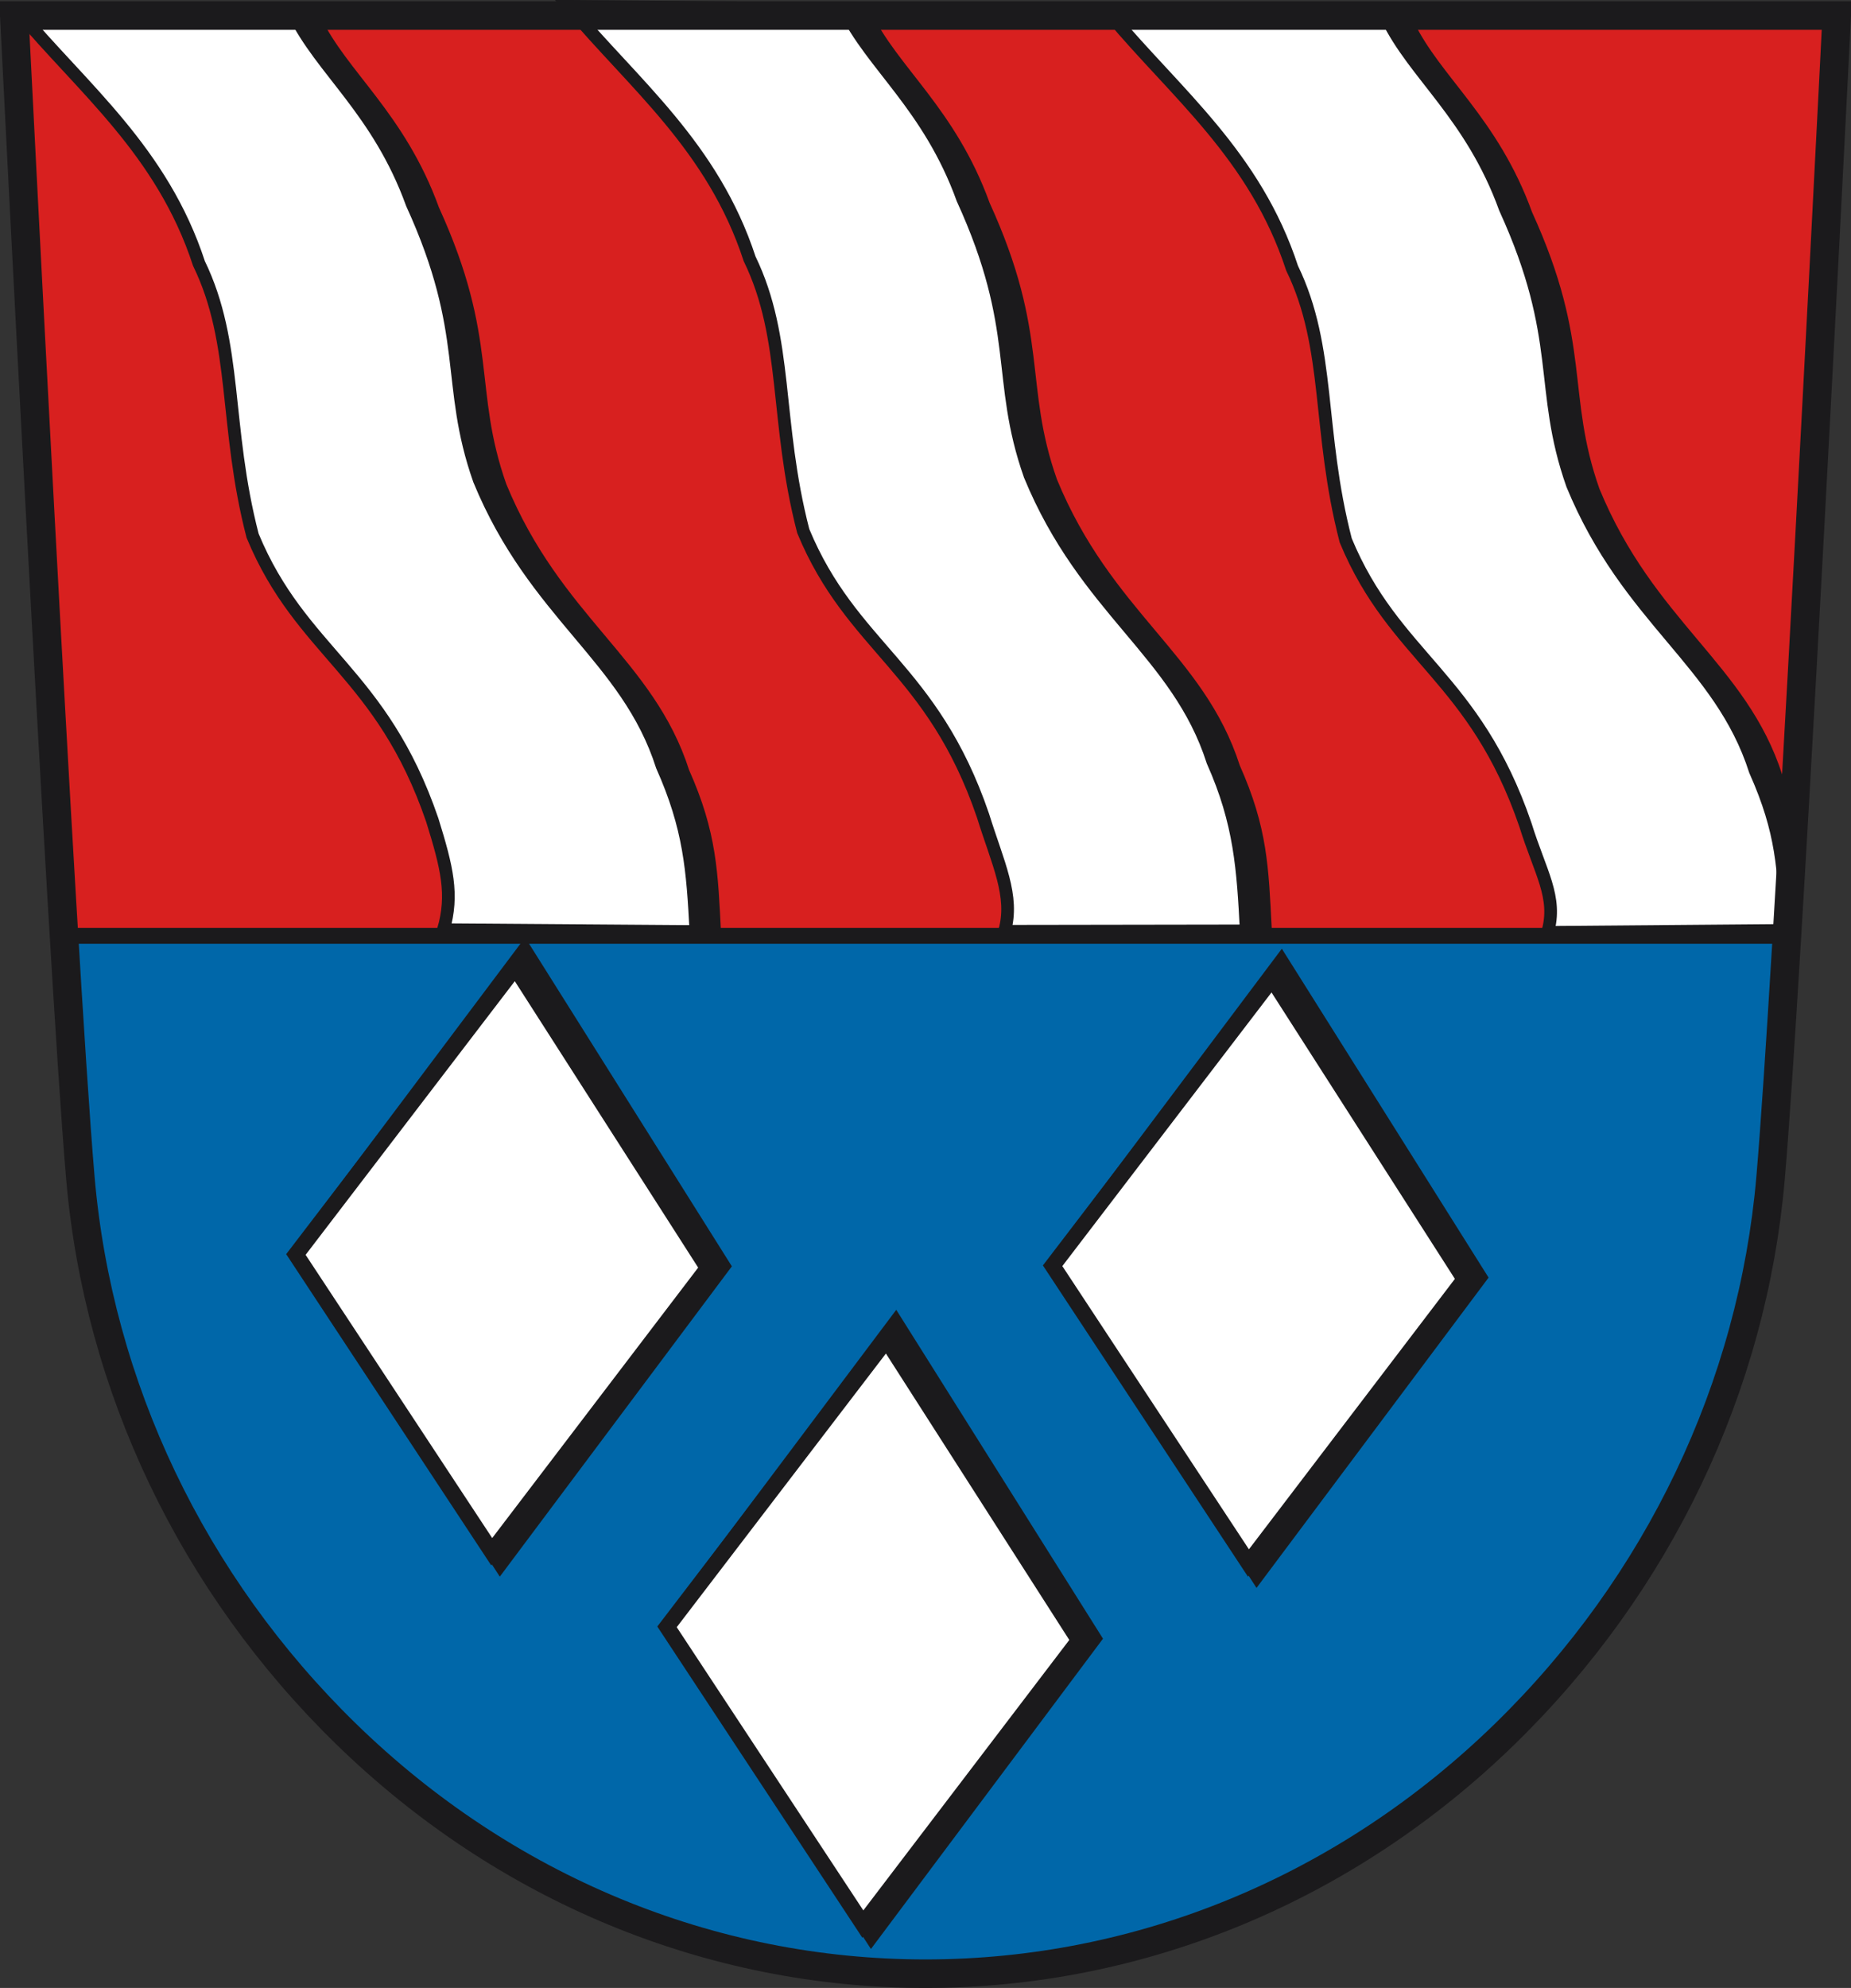 <?xml version="1.0" encoding="UTF-8" standalone="no"?>
<!-- Created with Inkscape (http://www.inkscape.org/) -->
<svg
   xmlns:svg="http://www.w3.org/2000/svg"
   xmlns="http://www.w3.org/2000/svg"
   version="1.0"
   width="583.867"
   height="626.83"
   id="svg1322">
  <rect width="100%" height="100%" fill="#333333" stroke="none"/>
  <defs
     id="defs1325">
    <style
       type="text/css"
       id="style6" />
    <style
       type="text/css"
       id="style2978" />
    <style
       type="text/css"
       id="style2181" />
    <style
       type="text/css"
       id="style2183" />
    <style
       type="text/css"
       id="style2054" />
    <style
       type="text/css"
       id="style1367" />
    <style
       type="text/css"
       id="style1365" />
    <clipPath
       id="clipPath2709">
      <path
         d="M 0.03,841.95 L 595.29,841.95 L 595.29,0.03 L 0.03,0.03 L 0.03,841.95 z"
         id="path2711" />
    </clipPath>
    <clipPath
       id="clipPath2703">
      <path
         d="M -0.138,841.445 L 595.138,841.445 L 595.138,-0.445 L -0.138,-0.445 L -0.138,841.445 z"
         id="path2705" />
    </clipPath>
  </defs>
  <g
     transform="matrix(3.249,0,0,3.195,1545.24,22.901)"
     id="Layer_x0020_1"
     style="fill-rule:evenodd" />
  <path
     d="M 4.532,0.788 C 4.532,0.788 12.842,227.868 18.809,297.298 C 20.032,298.995 559.569,298.714 558.538,297.298 C 564.51,227.868 579.399,0.788 579.399,0.788 L 4.532,0.788 z"
     id="path3312"
     style="fill:#d8201f;fill-opacity:1;stroke:none;stroke-width:9;stroke-linecap:butt;stroke-linejoin:miter;stroke-miterlimit:4;stroke-dasharray:none;stroke-opacity:1" />
  <path
     d="M 20.429,293.879 C 22.378,326.102 24.148,357.396 25.476,372.852 C 31.147,438.803 60.897,501.09 109.254,548.231 C 159.291,597.013 224.214,623.875 292.062,623.875 C 359.91,623.875 424.84,597.013 474.869,548.231 C 523.227,501.09 552.977,438.803 558.64,372.852 C 560.04,356.573 561.93,327.712 564.004,293.174 C 565.109,293.295 21.103,294.364 20.429,293.879 z"
     id="path3314"
     style="fill:#0067a9;fill-opacity:1;stroke:none;stroke-width:9;stroke-linecap:butt;stroke-linejoin:miter;stroke-miterlimit:4;stroke-dasharray:none;stroke-opacity:1" />
  <path
     d="M 157.806,492.613 L 227.719,399.164 L 165.453,300.152 L 94.448,394.714 L 157.806,492.613 z"
     id="path3320"
     style="fill:#1b1a1c;fill-opacity:1;fill-rule:evenodd;stroke:#1b1a1c;stroke-width:5.175;stroke-linecap:butt;stroke-linejoin:miter;stroke-miterlimit:4;stroke-dasharray:none;stroke-opacity:1" />
  <path
     d="M 155.109,489.284 L 223.274,399.817 L 162.564,305.026 L 93.335,395.557 L 155.109,489.284 z"
     id="path3341"
     style="fill:#ffffff;fill-rule:evenodd;stroke:#1b1a1c;stroke-width:5;stroke-linecap:butt;stroke-linejoin:miter;stroke-miterlimit:4;stroke-dasharray:none;stroke-opacity:1" />
  <g
     transform="translate(647.667,-134.561)"
     id="g3388">
    <g
       id="g3378">
      <path
         d="M -251.166,630.725 L -181.253,537.276 L -243.519,438.265 L -314.524,532.826 L -251.166,630.725 z"
         id="path3374"
         style="fill:#1b1a1c;fill-opacity:1;fill-rule:evenodd;stroke:#1b1a1c;stroke-width:5.175;stroke-linecap:butt;stroke-linejoin:miter;stroke-miterlimit:4;stroke-dasharray:none;stroke-opacity:1" />
      <path
         d="M -253.863,627.396 L -185.699,537.93 L -246.408,443.138 L -315.637,533.669 L -253.863,627.396 z"
         id="path3376"
         style="fill:#ffffff;fill-rule:evenodd;stroke:#1b1a1c;stroke-width:5;stroke-linecap:butt;stroke-linejoin:miter;stroke-miterlimit:4;stroke-dasharray:none;stroke-opacity:1" />
    </g>
  </g>
  <g
     transform="translate(526.037,-20.706)"
     id="g3382">
    <path
       d="M -251.166,630.725 L -181.253,537.276 L -243.519,438.265 L -314.524,532.826 L -251.166,630.725 z"
       id="path3384"
       style="fill:#1b1a1c;fill-opacity:1;fill-rule:evenodd;stroke:#1b1a1c;stroke-width:5.175;stroke-linecap:butt;stroke-linejoin:miter;stroke-miterlimit:4;stroke-dasharray:none;stroke-opacity:1" />
    <path
       d="M -253.863,627.396 L -185.699,537.93 L -246.408,443.138 L -315.637,533.669 L -253.863,627.396 z"
       id="path3386"
       style="fill:#ffffff;fill-rule:evenodd;stroke:#1b1a1c;stroke-width:5;stroke-linecap:butt;stroke-linejoin:miter;stroke-miterlimit:4;stroke-dasharray:none;stroke-opacity:1" />
  </g>
  <g
     transform="translate(1608.37,46.536)"
     id="g3567"
     style="fill:#1b1a1c;fill-opacity:1;stroke:#1b1a1c;stroke-opacity:1">
    <path
       d="M -1461.825,248.616 L -1382.907,248.087 C -1383.92,228.607 -1384.18,216.473 -1392.87,196.992 C -1403.909,162.505 -1432.997,149.407 -1450.54,106.807 C -1461.295,76.29 -1452.86,61.034 -1471.755,19.665 C -1482.428,-9.805 -1500.497,-22.525 -1509.029,-40.323 L -1596.06,-41.061 C -1575.429,-16.447 -1550.563,3.085 -1538.963,38.536 C -1526.673,63.83 -1531.03,89.704 -1522.038,124.392 C -1506.698,161.386 -1481.355,167.313 -1465.36,214.062 C -1460.688,229.109 -1458.651,237.493 -1461.825,248.616 z"
       id="path3569"
       style="fill:#1b1a1c;fill-opacity:1;fill-rule:evenodd;stroke:#1b1a1c;stroke-width:4;stroke-linecap:butt;stroke-linejoin:miter;stroke-miterlimit:4;stroke-dasharray:none;stroke-opacity:1" />
    <path
       d="M -1287.435,245.021 L -1209.214,246.496 C -1210.226,227.015 -1210.487,214.998 -1219.177,195.517 C -1230.216,161.03 -1259.304,147.932 -1276.847,105.332 C -1287.602,74.815 -1279.167,59.559 -1298.061,18.19 C -1308.735,-11.28 -1326.804,-24 -1335.335,-41.798 L -1422.366,-42.536 C -1401.736,-17.922 -1376.87,1.61 -1365.27,37.061 C -1352.98,62.355 -1357.337,88.229 -1348.345,122.917 C -1333.005,159.911 -1307.662,165.838 -1291.667,212.587 C -1286.994,227.634 -1284.261,233.898 -1287.435,245.021 z"
       id="path3571"
       style="fill:#1b1a1c;fill-opacity:1;fill-rule:evenodd;stroke:#1b1a1c;stroke-width:4;stroke-linecap:butt;stroke-linejoin:miter;stroke-miterlimit:4;stroke-dasharray:none;stroke-opacity:1" />
    <path
       d="M -1117.02,248.755 L -1044.983,248.51 C -1045.995,229.029 -1039.376,217.948 -1048.065,198.467 C -1059.104,163.98 -1088.193,150.882 -1105.735,108.282 C -1116.49,77.765 -1108.055,62.509 -1126.95,21.14 C -1137.624,-8.33 -1155.693,-21.05 -1164.224,-38.848 L -1251.255,-39.586 C -1230.624,-14.972 -1205.758,4.561 -1194.158,40.011 C -1181.868,65.306 -1186.225,91.179 -1177.233,125.867 C -1161.893,162.861 -1136.55,168.788 -1120.555,215.537 C -1115.883,230.584 -1113.846,237.633 -1117.02,248.755 z"
       id="path3573"
       style="fill:#1b1a1c;fill-opacity:1;fill-rule:evenodd;stroke:#1b1a1c;stroke-width:4;stroke-linecap:butt;stroke-linejoin:miter;stroke-miterlimit:4;stroke-dasharray:none;stroke-opacity:1" />
  </g>
  <path
     d="M 139.895,293.152 L 219.51,293.721 C 218.497,274.24 217.54,261.009 208.85,241.528 C 197.811,207.041 168.723,193.943 151.18,151.343 C 140.425,120.826 148.86,105.57 129.965,64.201 C 119.291,34.731 101.223,22.011 92.691,4.213 L 5.66,3.475 C 26.291,28.089 51.157,47.621 62.757,83.072 C 75.047,108.366 70.69,134.24 79.682,168.928 C 95.022,205.922 120.365,211.849 136.36,258.598 C 141.032,273.644 143.069,282.029 139.895,293.152 z"
     id="path3393"
     style="fill:#ffffff;fill-rule:evenodd;stroke:#1b1a1c;stroke-width:4;stroke-linecap:butt;stroke-linejoin:miter;stroke-miterlimit:4;stroke-dasharray:none;stroke-opacity:1" />
  <path
     d="M 316.875,293.64 L 393.104,293.523 C 392.092,274.043 391.233,259.534 382.543,240.053 C 371.504,205.566 342.416,192.468 324.873,149.868 C 314.118,119.351 322.553,104.095 303.659,62.725 C 292.985,33.256 274.916,20.536 266.385,2.738 L 179.354,2 C 199.984,26.614 224.85,46.146 236.45,81.597 C 248.74,106.891 244.383,132.765 253.375,167.453 C 268.716,204.447 294.058,210.374 310.053,257.123 C 314.726,272.169 320.05,282.517 316.875,293.64 z"
     id="path3395"
     style="fill:#ffffff;fill-rule:evenodd;stroke:#1b1a1c;stroke-width:4;stroke-linecap:butt;stroke-linejoin:miter;stroke-miterlimit:4;stroke-dasharray:none;stroke-opacity:1" />
  <path
     d="M 488.184,293.988 L 563.617,293.372 C 562.605,273.891 562.345,262.484 553.655,243.003 C 542.616,208.516 513.528,195.418 495.985,152.818 C 485.23,122.301 493.665,107.045 474.77,65.676 C 464.096,36.206 446.027,23.486 437.496,5.688 L 350.465,4.95 C 371.096,29.564 395.962,49.096 407.562,84.547 C 419.852,109.841 415.495,135.715 424.487,170.403 C 439.827,207.397 465.17,213.324 481.165,260.073 C 485.837,275.12 491.359,282.865 488.184,293.988 z"
     id="path3397"
     style="fill:#ffffff;fill-rule:evenodd;stroke:#1b1a1c;stroke-width:4;stroke-linecap:butt;stroke-linejoin:miter;stroke-miterlimit:4;stroke-dasharray:none;stroke-opacity:1" />
  <path
     d="M 4.5,4.907 C 4.5,4.907 19.375,301.877 25.342,371.306 C 31.013,437.258 60.763,499.544 109.121,546.685 C 159.157,595.467 224.08,622.33 291.928,622.33 C 359.776,622.33 424.706,595.467 474.735,546.685 C 523.093,499.544 552.843,437.258 558.506,371.306 C 559.837,355.834 561.61,329.061 563.563,296.792 C 564.37,283.468 565.207,269.206 566.056,254.416 C 572.378,144.303 579.367,4.907 579.367,4.907 L 4.5,4.907 z"
     id="path2539"
     style="fill:none;stroke:#1b1a1c;stroke-width:9;stroke-linecap:butt;stroke-linejoin:miter;stroke-miterlimit:4;stroke-dasharray:none;stroke-opacity:1" />
  <path
     d="M 17.993,295.078 L 560.482,295.078"
     id="path3560"
     style="fill:none;fill-rule:evenodd;stroke:#1b1a1c;stroke-width:5;stroke-linecap:butt;stroke-linejoin:miter;stroke-miterlimit:4;stroke-dasharray:none;stroke-opacity:1" />
</svg>
